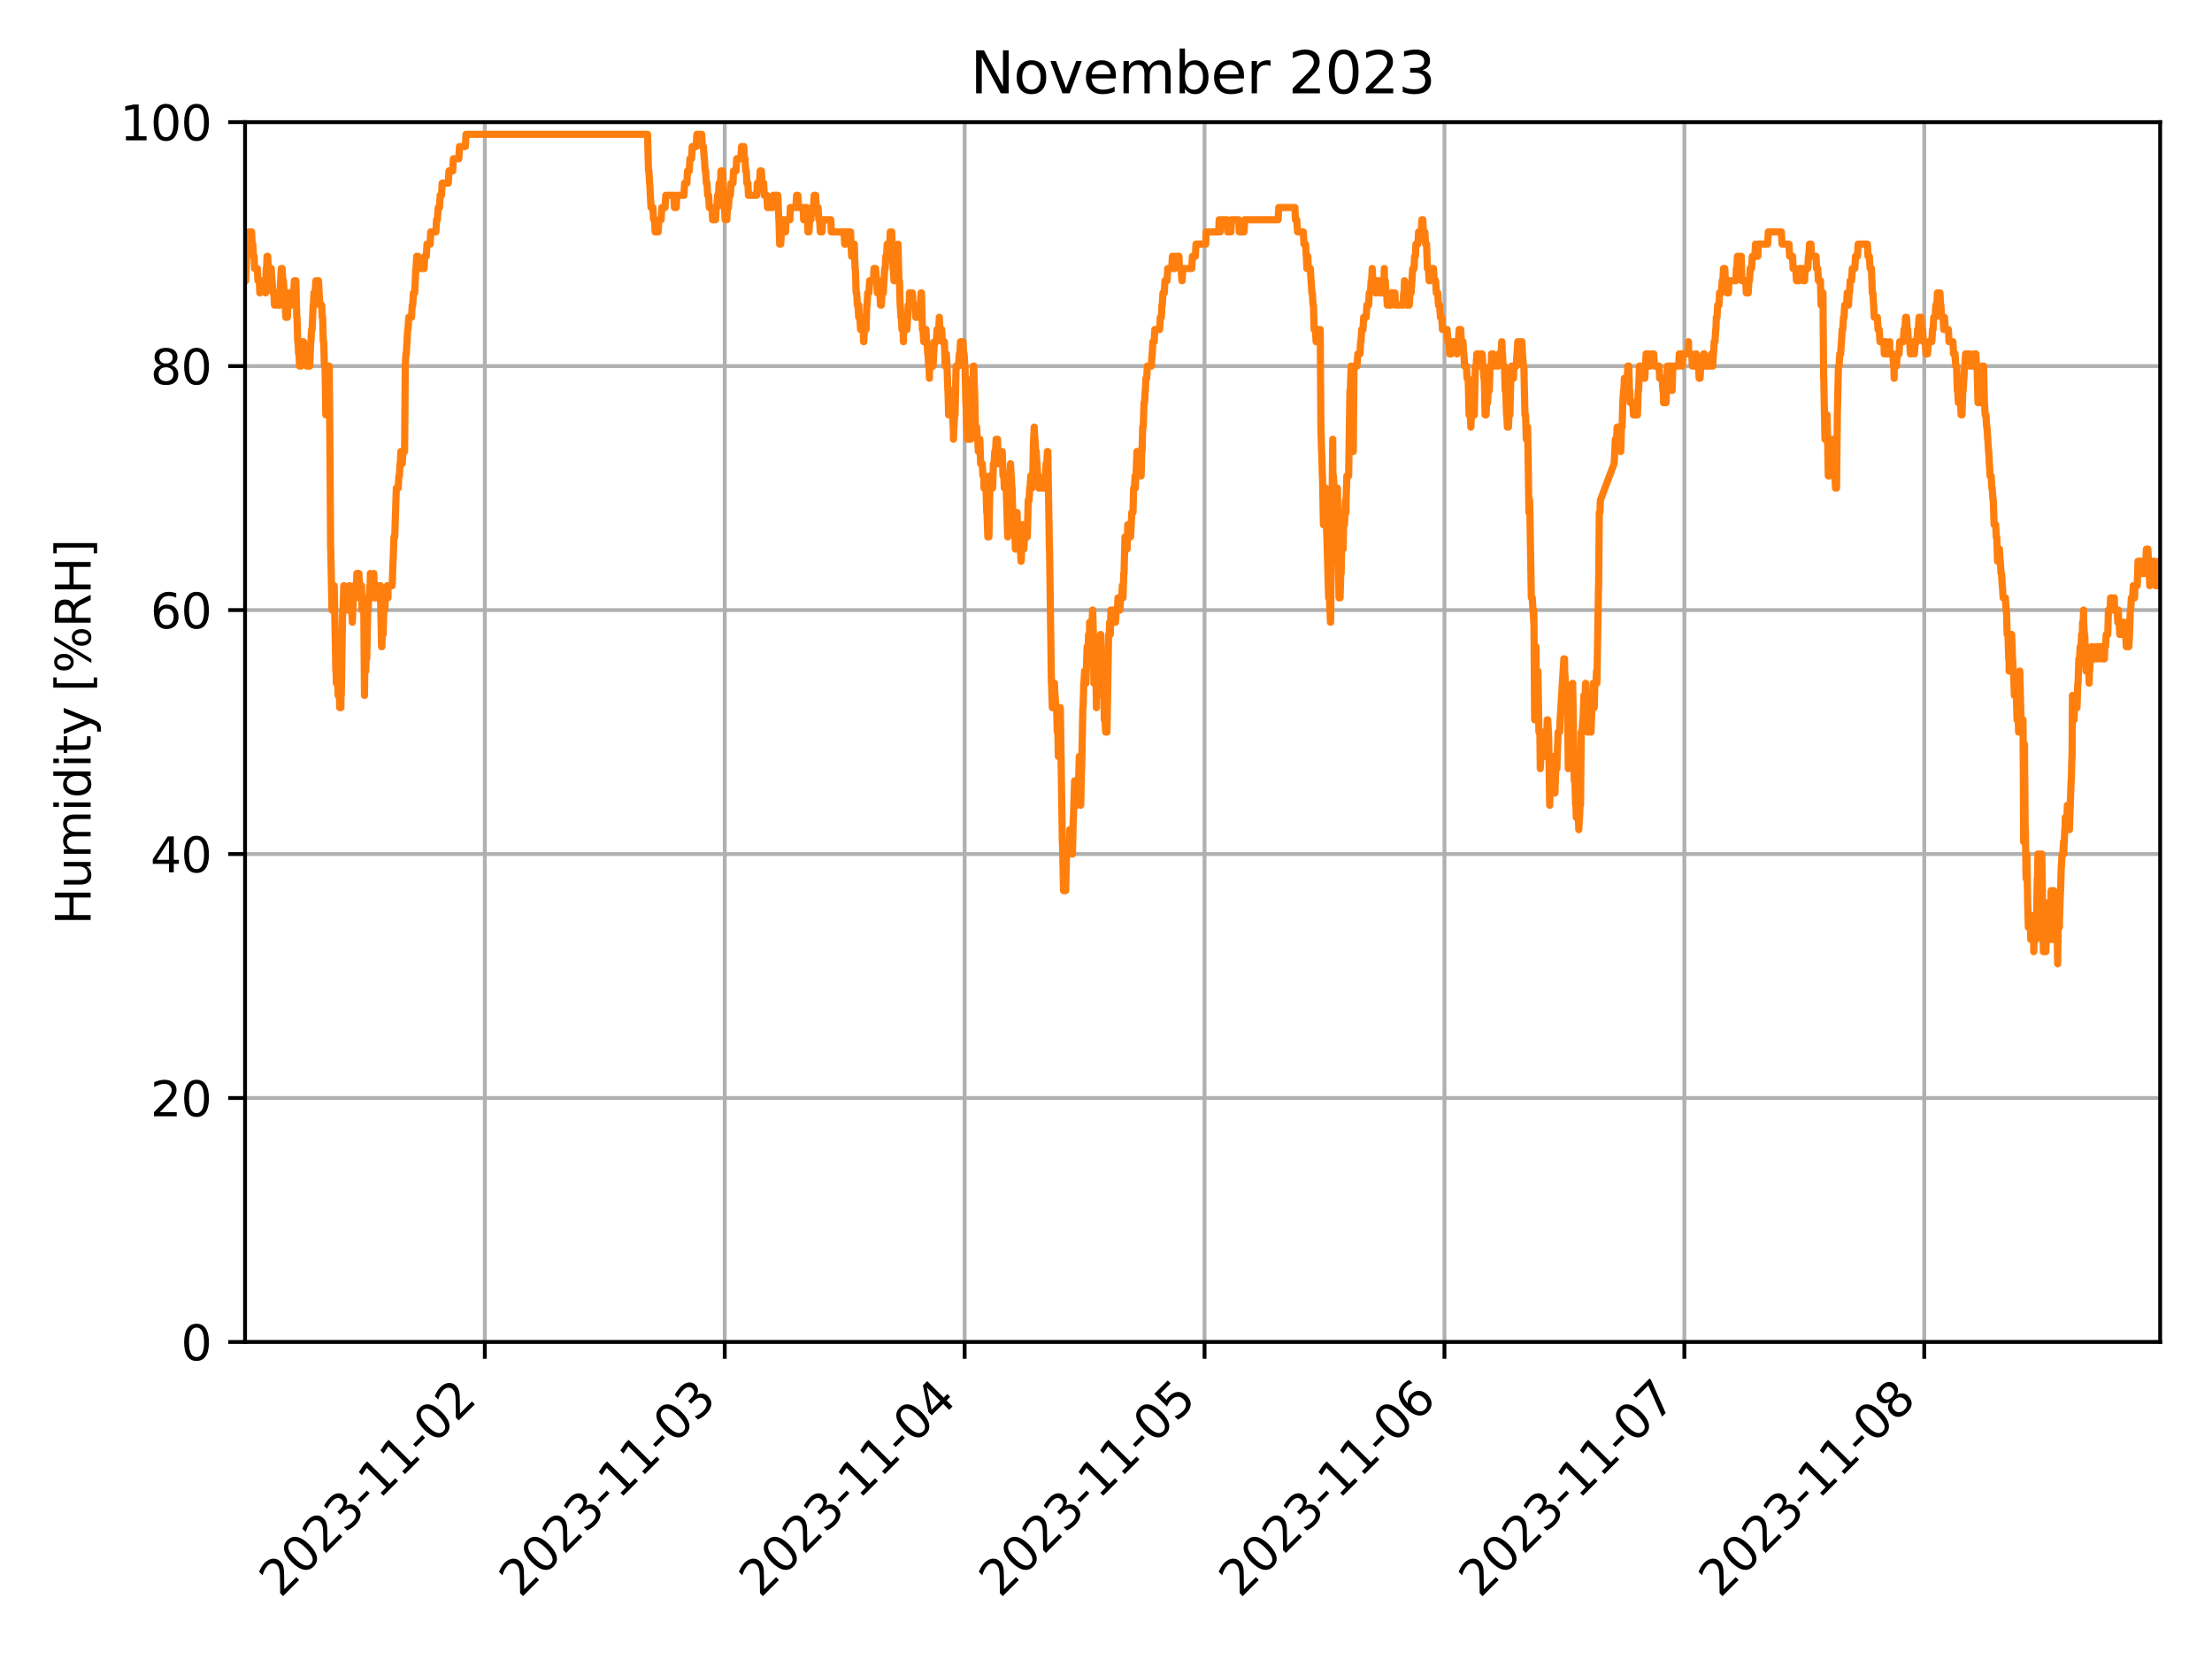 <?xml version="1.0" encoding="utf-8" standalone="no"?>
<!DOCTYPE svg PUBLIC "-//W3C//DTD SVG 1.1//EN"
  "http://www.w3.org/Graphics/SVG/1.1/DTD/svg11.dtd">
<svg xmlns:xlink="http://www.w3.org/1999/xlink" width="460.8pt" height="345.6pt" viewBox="0 0 460.8 345.6" xmlns="http://www.w3.org/2000/svg" version="1.1">
 <defs>
  <style type="text/css">*{stroke-linejoin: round; stroke-linecap: butt}</style>
 </defs>
 <g id="figure_1">
  <g id="patch_1">
   <path d="M 0 345.6 
L 460.8 345.6 
L 460.8 0 
L 0 0 
z
" style="fill: #ffffff"/>
  </g>
  <g id="axes_1">
   <g id="patch_2">
    <path d="M 51.05 279.561 
L 450 279.561 
L 450 25.44 
L 51.05 25.44 
z
" style="fill: #ffffff"/>
   </g>
   <g id="matplotlib.axis_1">
    <g id="xtick_1">
     <g id="line2d_1">
      <path d="M 101 279.561 
L 101 25.44 
" clip-path="url(#p84a71436e2)" style="fill: none; stroke: #b0b0b0; stroke-width: 0.8; stroke-linecap: square"/>
     </g>
     <g id="line2d_2">
      <defs>
       <path id="mc360c64ec2" d="M 0 0 
L 0 3.5 
" style="stroke: #000000; stroke-width: 0.8"/>
      </defs>
      <g>
       <use xlink:href="#mc360c64ec2" x="101" y="279.561" style="stroke: #000000; stroke-width: 0.8"/>
      </g>
     </g>
     <g id="text_1">
      <!-- 2023-11-02 -->
      <g transform="translate(58.436 333.028) rotate(-45) scale(0.1 -0.1)">
       <defs>
        <path id="DejaVuSans-32" d="M 1228 531 
L 3431 531 
L 3431 0 
L 469 0 
L 469 531 
Q 828 903 1448 1529 
Q 2069 2156 2228 2338 
Q 2531 2678 2651 2914 
Q 2772 3150 2772 3378 
Q 2772 3750 2511 3984 
Q 2250 4219 1831 4219 
Q 1534 4219 1204 4116 
Q 875 4013 500 3803 
L 500 4441 
Q 881 4594 1212 4672 
Q 1544 4750 1819 4750 
Q 2544 4750 2975 4387 
Q 3406 4025 3406 3419 
Q 3406 3131 3298 2873 
Q 3191 2616 2906 2266 
Q 2828 2175 2409 1742 
Q 1991 1309 1228 531 
z
" transform="scale(0.016)"/>
        <path id="DejaVuSans-30" d="M 2034 4250 
Q 1547 4250 1301 3770 
Q 1056 3291 1056 2328 
Q 1056 1369 1301 889 
Q 1547 409 2034 409 
Q 2525 409 2770 889 
Q 3016 1369 3016 2328 
Q 3016 3291 2770 3770 
Q 2525 4250 2034 4250 
z
M 2034 4750 
Q 2819 4750 3233 4129 
Q 3647 3509 3647 2328 
Q 3647 1150 3233 529 
Q 2819 -91 2034 -91 
Q 1250 -91 836 529 
Q 422 1150 422 2328 
Q 422 3509 836 4129 
Q 1250 4750 2034 4750 
z
" transform="scale(0.016)"/>
        <path id="DejaVuSans-33" d="M 2597 2516 
Q 3050 2419 3304 2112 
Q 3559 1806 3559 1356 
Q 3559 666 3084 287 
Q 2609 -91 1734 -91 
Q 1441 -91 1130 -33 
Q 819 25 488 141 
L 488 750 
Q 750 597 1062 519 
Q 1375 441 1716 441 
Q 2309 441 2620 675 
Q 2931 909 2931 1356 
Q 2931 1769 2642 2001 
Q 2353 2234 1838 2234 
L 1294 2234 
L 1294 2753 
L 1863 2753 
Q 2328 2753 2575 2939 
Q 2822 3125 2822 3475 
Q 2822 3834 2567 4026 
Q 2313 4219 1838 4219 
Q 1578 4219 1281 4162 
Q 984 4106 628 3988 
L 628 4550 
Q 988 4650 1302 4700 
Q 1616 4750 1894 4750 
Q 2613 4750 3031 4423 
Q 3450 4097 3450 3541 
Q 3450 3153 3228 2886 
Q 3006 2619 2597 2516 
z
" transform="scale(0.016)"/>
        <path id="DejaVuSans-2d" d="M 313 2009 
L 1997 2009 
L 1997 1497 
L 313 1497 
L 313 2009 
z
" transform="scale(0.016)"/>
        <path id="DejaVuSans-31" d="M 794 531 
L 1825 531 
L 1825 4091 
L 703 3866 
L 703 4441 
L 1819 4666 
L 2450 4666 
L 2450 531 
L 3481 531 
L 3481 0 
L 794 0 
L 794 531 
z
" transform="scale(0.016)"/>
       </defs>
       <use xlink:href="#DejaVuSans-32"/>
       <use xlink:href="#DejaVuSans-30" x="63.623"/>
       <use xlink:href="#DejaVuSans-32" x="127.246"/>
       <use xlink:href="#DejaVuSans-33" x="190.869"/>
       <use xlink:href="#DejaVuSans-2d" x="254.492"/>
       <use xlink:href="#DejaVuSans-31" x="290.576"/>
       <use xlink:href="#DejaVuSans-31" x="354.199"/>
       <use xlink:href="#DejaVuSans-2d" x="417.822"/>
       <use xlink:href="#DejaVuSans-30" x="453.906"/>
       <use xlink:href="#DejaVuSans-32" x="517.529"/>
      </g>
     </g>
    </g>
    <g id="xtick_2">
     <g id="line2d_3">
      <path d="M 150.977 279.561 
L 150.977 25.44 
" clip-path="url(#p84a71436e2)" style="fill: none; stroke: #b0b0b0; stroke-width: 0.8; stroke-linecap: square"/>
     </g>
     <g id="line2d_4">
      <g>
       <use xlink:href="#mc360c64ec2" x="150.977" y="279.561" style="stroke: #000000; stroke-width: 0.8"/>
      </g>
     </g>
     <g id="text_2">
      <!-- 2023-11-03 -->
      <g transform="translate(108.412 333.028) rotate(-45) scale(0.1 -0.1)">
       <use xlink:href="#DejaVuSans-32"/>
       <use xlink:href="#DejaVuSans-30" x="63.623"/>
       <use xlink:href="#DejaVuSans-32" x="127.246"/>
       <use xlink:href="#DejaVuSans-33" x="190.869"/>
       <use xlink:href="#DejaVuSans-2d" x="254.492"/>
       <use xlink:href="#DejaVuSans-31" x="290.576"/>
       <use xlink:href="#DejaVuSans-31" x="354.199"/>
       <use xlink:href="#DejaVuSans-2d" x="417.822"/>
       <use xlink:href="#DejaVuSans-30" x="453.906"/>
       <use xlink:href="#DejaVuSans-33" x="517.529"/>
      </g>
     </g>
    </g>
    <g id="xtick_3">
     <g id="line2d_5">
      <path d="M 200.954 279.561 
L 200.954 25.44 
" clip-path="url(#p84a71436e2)" style="fill: none; stroke: #b0b0b0; stroke-width: 0.8; stroke-linecap: square"/>
     </g>
     <g id="line2d_6">
      <g>
       <use xlink:href="#mc360c64ec2" x="200.954" y="279.561" style="stroke: #000000; stroke-width: 0.8"/>
      </g>
     </g>
     <g id="text_3">
      <!-- 2023-11-04 -->
      <g transform="translate(158.389 333.028) rotate(-45) scale(0.1 -0.1)">
       <defs>
        <path id="DejaVuSans-34" d="M 2419 4116 
L 825 1625 
L 2419 1625 
L 2419 4116 
z
M 2253 4666 
L 3047 4666 
L 3047 1625 
L 3713 1625 
L 3713 1100 
L 3047 1100 
L 3047 0 
L 2419 0 
L 2419 1100 
L 313 1100 
L 313 1709 
L 2253 4666 
z
" transform="scale(0.016)"/>
       </defs>
       <use xlink:href="#DejaVuSans-32"/>
       <use xlink:href="#DejaVuSans-30" x="63.623"/>
       <use xlink:href="#DejaVuSans-32" x="127.246"/>
       <use xlink:href="#DejaVuSans-33" x="190.869"/>
       <use xlink:href="#DejaVuSans-2d" x="254.492"/>
       <use xlink:href="#DejaVuSans-31" x="290.576"/>
       <use xlink:href="#DejaVuSans-31" x="354.199"/>
       <use xlink:href="#DejaVuSans-2d" x="417.822"/>
       <use xlink:href="#DejaVuSans-30" x="453.906"/>
       <use xlink:href="#DejaVuSans-34" x="517.529"/>
      </g>
     </g>
    </g>
    <g id="xtick_4">
     <g id="line2d_7">
      <path d="M 250.93 279.561 
L 250.93 25.44 
" clip-path="url(#p84a71436e2)" style="fill: none; stroke: #b0b0b0; stroke-width: 0.8; stroke-linecap: square"/>
     </g>
     <g id="line2d_8">
      <g>
       <use xlink:href="#mc360c64ec2" x="250.93" y="279.561" style="stroke: #000000; stroke-width: 0.8"/>
      </g>
     </g>
     <g id="text_4">
      <!-- 2023-11-05 -->
      <g transform="translate(208.366 333.028) rotate(-45) scale(0.1 -0.1)">
       <defs>
        <path id="DejaVuSans-35" d="M 691 4666 
L 3169 4666 
L 3169 4134 
L 1269 4134 
L 1269 2991 
Q 1406 3038 1543 3061 
Q 1681 3084 1819 3084 
Q 2600 3084 3056 2656 
Q 3513 2228 3513 1497 
Q 3513 744 3044 326 
Q 2575 -91 1722 -91 
Q 1428 -91 1123 -41 
Q 819 9 494 109 
L 494 744 
Q 775 591 1075 516 
Q 1375 441 1709 441 
Q 2250 441 2565 725 
Q 2881 1009 2881 1497 
Q 2881 1984 2565 2268 
Q 2250 2553 1709 2553 
Q 1456 2553 1204 2497 
Q 953 2441 691 2322 
L 691 4666 
z
" transform="scale(0.016)"/>
       </defs>
       <use xlink:href="#DejaVuSans-32"/>
       <use xlink:href="#DejaVuSans-30" x="63.623"/>
       <use xlink:href="#DejaVuSans-32" x="127.246"/>
       <use xlink:href="#DejaVuSans-33" x="190.869"/>
       <use xlink:href="#DejaVuSans-2d" x="254.492"/>
       <use xlink:href="#DejaVuSans-31" x="290.576"/>
       <use xlink:href="#DejaVuSans-31" x="354.199"/>
       <use xlink:href="#DejaVuSans-2d" x="417.822"/>
       <use xlink:href="#DejaVuSans-30" x="453.906"/>
       <use xlink:href="#DejaVuSans-35" x="517.529"/>
      </g>
     </g>
    </g>
    <g id="xtick_5">
     <g id="line2d_9">
      <path d="M 300.907 279.561 
L 300.907 25.44 
" clip-path="url(#p84a71436e2)" style="fill: none; stroke: #b0b0b0; stroke-width: 0.8; stroke-linecap: square"/>
     </g>
     <g id="line2d_10">
      <g>
       <use xlink:href="#mc360c64ec2" x="300.907" y="279.561" style="stroke: #000000; stroke-width: 0.8"/>
      </g>
     </g>
     <g id="text_5">
      <!-- 2023-11-06 -->
      <g transform="translate(258.343 333.028) rotate(-45) scale(0.1 -0.1)">
       <defs>
        <path id="DejaVuSans-36" d="M 2113 2584 
Q 1688 2584 1439 2293 
Q 1191 2003 1191 1497 
Q 1191 994 1439 701 
Q 1688 409 2113 409 
Q 2538 409 2786 701 
Q 3034 994 3034 1497 
Q 3034 2003 2786 2293 
Q 2538 2584 2113 2584 
z
M 3366 4563 
L 3366 3988 
Q 3128 4100 2886 4159 
Q 2644 4219 2406 4219 
Q 1781 4219 1451 3797 
Q 1122 3375 1075 2522 
Q 1259 2794 1537 2939 
Q 1816 3084 2150 3084 
Q 2853 3084 3261 2657 
Q 3669 2231 3669 1497 
Q 3669 778 3244 343 
Q 2819 -91 2113 -91 
Q 1303 -91 875 529 
Q 447 1150 447 2328 
Q 447 3434 972 4092 
Q 1497 4750 2381 4750 
Q 2619 4750 2861 4703 
Q 3103 4656 3366 4563 
z
" transform="scale(0.016)"/>
       </defs>
       <use xlink:href="#DejaVuSans-32"/>
       <use xlink:href="#DejaVuSans-30" x="63.623"/>
       <use xlink:href="#DejaVuSans-32" x="127.246"/>
       <use xlink:href="#DejaVuSans-33" x="190.869"/>
       <use xlink:href="#DejaVuSans-2d" x="254.492"/>
       <use xlink:href="#DejaVuSans-31" x="290.576"/>
       <use xlink:href="#DejaVuSans-31" x="354.199"/>
       <use xlink:href="#DejaVuSans-2d" x="417.822"/>
       <use xlink:href="#DejaVuSans-30" x="453.906"/>
       <use xlink:href="#DejaVuSans-36" x="517.529"/>
      </g>
     </g>
    </g>
    <g id="xtick_6">
     <g id="line2d_11">
      <path d="M 350.884 279.561 
L 350.884 25.44 
" clip-path="url(#p84a71436e2)" style="fill: none; stroke: #b0b0b0; stroke-width: 0.8; stroke-linecap: square"/>
     </g>
     <g id="line2d_12">
      <g>
       <use xlink:href="#mc360c64ec2" x="350.884" y="279.561" style="stroke: #000000; stroke-width: 0.8"/>
      </g>
     </g>
     <g id="text_6">
      <!-- 2023-11-07 -->
      <g transform="translate(308.32 333.028) rotate(-45) scale(0.1 -0.1)">
       <defs>
        <path id="DejaVuSans-37" d="M 525 4666 
L 3525 4666 
L 3525 4397 
L 1831 0 
L 1172 0 
L 2766 4134 
L 525 4134 
L 525 4666 
z
" transform="scale(0.016)"/>
       </defs>
       <use xlink:href="#DejaVuSans-32"/>
       <use xlink:href="#DejaVuSans-30" x="63.623"/>
       <use xlink:href="#DejaVuSans-32" x="127.246"/>
       <use xlink:href="#DejaVuSans-33" x="190.869"/>
       <use xlink:href="#DejaVuSans-2d" x="254.492"/>
       <use xlink:href="#DejaVuSans-31" x="290.576"/>
       <use xlink:href="#DejaVuSans-31" x="354.199"/>
       <use xlink:href="#DejaVuSans-2d" x="417.822"/>
       <use xlink:href="#DejaVuSans-30" x="453.906"/>
       <use xlink:href="#DejaVuSans-37" x="517.529"/>
      </g>
     </g>
    </g>
    <g id="xtick_7">
     <g id="line2d_13">
      <path d="M 400.861 279.561 
L 400.861 25.44 
" clip-path="url(#p84a71436e2)" style="fill: none; stroke: #b0b0b0; stroke-width: 0.8; stroke-linecap: square"/>
     </g>
     <g id="line2d_14">
      <g>
       <use xlink:href="#mc360c64ec2" x="400.861" y="279.561" style="stroke: #000000; stroke-width: 0.8"/>
      </g>
     </g>
     <g id="text_7">
      <!-- 2023-11-08 -->
      <g transform="translate(358.296 333.028) rotate(-45) scale(0.1 -0.1)">
       <defs>
        <path id="DejaVuSans-38" d="M 2034 2216 
Q 1584 2216 1326 1975 
Q 1069 1734 1069 1313 
Q 1069 891 1326 650 
Q 1584 409 2034 409 
Q 2484 409 2743 651 
Q 3003 894 3003 1313 
Q 3003 1734 2745 1975 
Q 2488 2216 2034 2216 
z
M 1403 2484 
Q 997 2584 770 2862 
Q 544 3141 544 3541 
Q 544 4100 942 4425 
Q 1341 4750 2034 4750 
Q 2731 4750 3128 4425 
Q 3525 4100 3525 3541 
Q 3525 3141 3298 2862 
Q 3072 2584 2669 2484 
Q 3125 2378 3379 2068 
Q 3634 1759 3634 1313 
Q 3634 634 3220 271 
Q 2806 -91 2034 -91 
Q 1263 -91 848 271 
Q 434 634 434 1313 
Q 434 1759 690 2068 
Q 947 2378 1403 2484 
z
M 1172 3481 
Q 1172 3119 1398 2916 
Q 1625 2713 2034 2713 
Q 2441 2713 2670 2916 
Q 2900 3119 2900 3481 
Q 2900 3844 2670 4047 
Q 2441 4250 2034 4250 
Q 1625 4250 1398 4047 
Q 1172 3844 1172 3481 
z
" transform="scale(0.016)"/>
       </defs>
       <use xlink:href="#DejaVuSans-32"/>
       <use xlink:href="#DejaVuSans-30" x="63.623"/>
       <use xlink:href="#DejaVuSans-32" x="127.246"/>
       <use xlink:href="#DejaVuSans-33" x="190.869"/>
       <use xlink:href="#DejaVuSans-2d" x="254.492"/>
       <use xlink:href="#DejaVuSans-31" x="290.576"/>
       <use xlink:href="#DejaVuSans-31" x="354.199"/>
       <use xlink:href="#DejaVuSans-2d" x="417.822"/>
       <use xlink:href="#DejaVuSans-30" x="453.906"/>
       <use xlink:href="#DejaVuSans-38" x="517.529"/>
      </g>
     </g>
    </g>
   </g>
   <g id="matplotlib.axis_2">
    <g id="ytick_1">
     <g id="line2d_15">
      <path d="M 51.05 279.561 
L 450 279.561 
" clip-path="url(#p84a71436e2)" style="fill: none; stroke: #b0b0b0; stroke-width: 0.8; stroke-linecap: square"/>
     </g>
     <g id="line2d_16">
      <defs>
       <path id="m81de90d4e4" d="M 0 0 
L -3.5 0 
" style="stroke: #000000; stroke-width: 0.8"/>
      </defs>
      <g>
       <use xlink:href="#m81de90d4e4" x="51.05" y="279.561" style="stroke: #000000; stroke-width: 0.8"/>
      </g>
     </g>
     <g id="text_8">
      <!-- 0 -->
      <g transform="translate(37.688 283.36) scale(0.1 -0.1)">
       <use xlink:href="#DejaVuSans-30"/>
      </g>
     </g>
    </g>
    <g id="ytick_2">
     <g id="line2d_17">
      <path d="M 51.05 228.737 
L 450 228.737 
" clip-path="url(#p84a71436e2)" style="fill: none; stroke: #b0b0b0; stroke-width: 0.8; stroke-linecap: square"/>
     </g>
     <g id="line2d_18">
      <g>
       <use xlink:href="#m81de90d4e4" x="51.05" y="228.737" style="stroke: #000000; stroke-width: 0.8"/>
      </g>
     </g>
     <g id="text_9">
      <!-- 20 -->
      <g transform="translate(31.325 232.536) scale(0.1 -0.1)">
       <use xlink:href="#DejaVuSans-32"/>
       <use xlink:href="#DejaVuSans-30" x="63.623"/>
      </g>
     </g>
    </g>
    <g id="ytick_3">
     <g id="line2d_19">
      <path d="M 51.05 177.913 
L 450 177.913 
" clip-path="url(#p84a71436e2)" style="fill: none; stroke: #b0b0b0; stroke-width: 0.8; stroke-linecap: square"/>
     </g>
     <g id="line2d_20">
      <g>
       <use xlink:href="#m81de90d4e4" x="51.05" y="177.913" style="stroke: #000000; stroke-width: 0.8"/>
      </g>
     </g>
     <g id="text_10">
      <!-- 40 -->
      <g transform="translate(31.325 181.712) scale(0.1 -0.1)">
       <use xlink:href="#DejaVuSans-34"/>
       <use xlink:href="#DejaVuSans-30" x="63.623"/>
      </g>
     </g>
    </g>
    <g id="ytick_4">
     <g id="line2d_21">
      <path d="M 51.05 127.088 
L 450 127.088 
" clip-path="url(#p84a71436e2)" style="fill: none; stroke: #b0b0b0; stroke-width: 0.8; stroke-linecap: square"/>
     </g>
     <g id="line2d_22">
      <g>
       <use xlink:href="#m81de90d4e4" x="51.05" y="127.088" style="stroke: #000000; stroke-width: 0.8"/>
      </g>
     </g>
     <g id="text_11">
      <!-- 60 -->
      <g transform="translate(31.325 130.888) scale(0.1 -0.1)">
       <use xlink:href="#DejaVuSans-36"/>
       <use xlink:href="#DejaVuSans-30" x="63.623"/>
      </g>
     </g>
    </g>
    <g id="ytick_5">
     <g id="line2d_23">
      <path d="M 51.05 76.264 
L 450 76.264 
" clip-path="url(#p84a71436e2)" style="fill: none; stroke: #b0b0b0; stroke-width: 0.8; stroke-linecap: square"/>
     </g>
     <g id="line2d_24">
      <g>
       <use xlink:href="#m81de90d4e4" x="51.05" y="76.264" style="stroke: #000000; stroke-width: 0.8"/>
      </g>
     </g>
     <g id="text_12">
      <!-- 80 -->
      <g transform="translate(31.325 80.063) scale(0.1 -0.1)">
       <use xlink:href="#DejaVuSans-38"/>
       <use xlink:href="#DejaVuSans-30" x="63.623"/>
      </g>
     </g>
    </g>
    <g id="ytick_6">
     <g id="line2d_25">
      <path d="M 51.05 25.44 
L 450 25.44 
" clip-path="url(#p84a71436e2)" style="fill: none; stroke: #b0b0b0; stroke-width: 0.8; stroke-linecap: square"/>
     </g>
     <g id="line2d_26">
      <g>
       <use xlink:href="#m81de90d4e4" x="51.05" y="25.44" style="stroke: #000000; stroke-width: 0.8"/>
      </g>
     </g>
     <g id="text_13">
      <!-- 100 -->
      <g transform="translate(24.962 29.239) scale(0.1 -0.1)">
       <use xlink:href="#DejaVuSans-31"/>
       <use xlink:href="#DejaVuSans-30" x="63.623"/>
       <use xlink:href="#DejaVuSans-30" x="127.246"/>
      </g>
     </g>
    </g>
    <g id="text_14">
     <!-- Humidity [%RH] -->
     <g transform="translate(18.883 192.647) rotate(-90) scale(0.1 -0.1)">
      <defs>
       <path id="DejaVuSans-48" d="M 628 4666 
L 1259 4666 
L 1259 2753 
L 3553 2753 
L 3553 4666 
L 4184 4666 
L 4184 0 
L 3553 0 
L 3553 2222 
L 1259 2222 
L 1259 0 
L 628 0 
L 628 4666 
z
" transform="scale(0.016)"/>
       <path id="DejaVuSans-75" d="M 544 1381 
L 544 3500 
L 1119 3500 
L 1119 1403 
Q 1119 906 1312 657 
Q 1506 409 1894 409 
Q 2359 409 2629 706 
Q 2900 1003 2900 1516 
L 2900 3500 
L 3475 3500 
L 3475 0 
L 2900 0 
L 2900 538 
Q 2691 219 2414 64 
Q 2138 -91 1772 -91 
Q 1169 -91 856 284 
Q 544 659 544 1381 
z
M 1991 3584 
L 1991 3584 
z
" transform="scale(0.016)"/>
       <path id="DejaVuSans-6d" d="M 3328 2828 
Q 3544 3216 3844 3400 
Q 4144 3584 4550 3584 
Q 5097 3584 5394 3201 
Q 5691 2819 5691 2113 
L 5691 0 
L 5113 0 
L 5113 2094 
Q 5113 2597 4934 2840 
Q 4756 3084 4391 3084 
Q 3944 3084 3684 2787 
Q 3425 2491 3425 1978 
L 3425 0 
L 2847 0 
L 2847 2094 
Q 2847 2600 2669 2842 
Q 2491 3084 2119 3084 
Q 1678 3084 1418 2786 
Q 1159 2488 1159 1978 
L 1159 0 
L 581 0 
L 581 3500 
L 1159 3500 
L 1159 2956 
Q 1356 3278 1631 3431 
Q 1906 3584 2284 3584 
Q 2666 3584 2933 3390 
Q 3200 3197 3328 2828 
z
" transform="scale(0.016)"/>
       <path id="DejaVuSans-69" d="M 603 3500 
L 1178 3500 
L 1178 0 
L 603 0 
L 603 3500 
z
M 603 4863 
L 1178 4863 
L 1178 4134 
L 603 4134 
L 603 4863 
z
" transform="scale(0.016)"/>
       <path id="DejaVuSans-64" d="M 2906 2969 
L 2906 4863 
L 3481 4863 
L 3481 0 
L 2906 0 
L 2906 525 
Q 2725 213 2448 61 
Q 2172 -91 1784 -91 
Q 1150 -91 751 415 
Q 353 922 353 1747 
Q 353 2572 751 3078 
Q 1150 3584 1784 3584 
Q 2172 3584 2448 3432 
Q 2725 3281 2906 2969 
z
M 947 1747 
Q 947 1113 1208 752 
Q 1469 391 1925 391 
Q 2381 391 2643 752 
Q 2906 1113 2906 1747 
Q 2906 2381 2643 2742 
Q 2381 3103 1925 3103 
Q 1469 3103 1208 2742 
Q 947 2381 947 1747 
z
" transform="scale(0.016)"/>
       <path id="DejaVuSans-74" d="M 1172 4494 
L 1172 3500 
L 2356 3500 
L 2356 3053 
L 1172 3053 
L 1172 1153 
Q 1172 725 1289 603 
Q 1406 481 1766 481 
L 2356 481 
L 2356 0 
L 1766 0 
Q 1100 0 847 248 
Q 594 497 594 1153 
L 594 3053 
L 172 3053 
L 172 3500 
L 594 3500 
L 594 4494 
L 1172 4494 
z
" transform="scale(0.016)"/>
       <path id="DejaVuSans-79" d="M 2059 -325 
Q 1816 -950 1584 -1140 
Q 1353 -1331 966 -1331 
L 506 -1331 
L 506 -850 
L 844 -850 
Q 1081 -850 1212 -737 
Q 1344 -625 1503 -206 
L 1606 56 
L 191 3500 
L 800 3500 
L 1894 763 
L 2988 3500 
L 3597 3500 
L 2059 -325 
z
" transform="scale(0.016)"/>
       <path id="DejaVuSans-20" transform="scale(0.016)"/>
       <path id="DejaVuSans-5b" d="M 550 4863 
L 1875 4863 
L 1875 4416 
L 1125 4416 
L 1125 -397 
L 1875 -397 
L 1875 -844 
L 550 -844 
L 550 4863 
z
" transform="scale(0.016)"/>
       <path id="DejaVuSans-25" d="M 4653 2053 
Q 4381 2053 4226 1822 
Q 4072 1591 4072 1178 
Q 4072 772 4226 539 
Q 4381 306 4653 306 
Q 4919 306 5073 539 
Q 5228 772 5228 1178 
Q 5228 1588 5073 1820 
Q 4919 2053 4653 2053 
z
M 4653 2450 
Q 5147 2450 5437 2106 
Q 5728 1763 5728 1178 
Q 5728 594 5436 251 
Q 5144 -91 4653 -91 
Q 4153 -91 3862 251 
Q 3572 594 3572 1178 
Q 3572 1766 3864 2108 
Q 4156 2450 4653 2450 
z
M 1428 4353 
Q 1159 4353 1004 4120 
Q 850 3888 850 3481 
Q 850 3069 1003 2837 
Q 1156 2606 1428 2606 
Q 1700 2606 1854 2837 
Q 2009 3069 2009 3481 
Q 2009 3884 1853 4118 
Q 1697 4353 1428 4353 
z
M 4250 4750 
L 4750 4750 
L 1831 -91 
L 1331 -91 
L 4250 4750 
z
M 1428 4750 
Q 1922 4750 2215 4408 
Q 2509 4066 2509 3481 
Q 2509 2891 2217 2550 
Q 1925 2209 1428 2209 
Q 931 2209 642 2551 
Q 353 2894 353 3481 
Q 353 4063 643 4406 
Q 934 4750 1428 4750 
z
" transform="scale(0.016)"/>
       <path id="DejaVuSans-52" d="M 2841 2188 
Q 3044 2119 3236 1894 
Q 3428 1669 3622 1275 
L 4263 0 
L 3584 0 
L 2988 1197 
Q 2756 1666 2539 1819 
Q 2322 1972 1947 1972 
L 1259 1972 
L 1259 0 
L 628 0 
L 628 4666 
L 2053 4666 
Q 2853 4666 3247 4331 
Q 3641 3997 3641 3322 
Q 3641 2881 3436 2590 
Q 3231 2300 2841 2188 
z
M 1259 4147 
L 1259 2491 
L 2053 2491 
Q 2509 2491 2742 2702 
Q 2975 2913 2975 3322 
Q 2975 3731 2742 3939 
Q 2509 4147 2053 4147 
L 1259 4147 
z
" transform="scale(0.016)"/>
       <path id="DejaVuSans-5d" d="M 1947 4863 
L 1947 -844 
L 622 -844 
L 622 -397 
L 1369 -397 
L 1369 4416 
L 622 4416 
L 622 4863 
L 1947 4863 
z
" transform="scale(0.016)"/>
      </defs>
      <use xlink:href="#DejaVuSans-48"/>
      <use xlink:href="#DejaVuSans-75" x="75.195"/>
      <use xlink:href="#DejaVuSans-6d" x="138.574"/>
      <use xlink:href="#DejaVuSans-69" x="235.986"/>
      <use xlink:href="#DejaVuSans-64" x="263.77"/>
      <use xlink:href="#DejaVuSans-69" x="327.246"/>
      <use xlink:href="#DejaVuSans-74" x="355.029"/>
      <use xlink:href="#DejaVuSans-79" x="394.238"/>
      <use xlink:href="#DejaVuSans-20" x="453.418"/>
      <use xlink:href="#DejaVuSans-5b" x="485.205"/>
      <use xlink:href="#DejaVuSans-25" x="524.219"/>
      <use xlink:href="#DejaVuSans-52" x="619.238"/>
      <use xlink:href="#DejaVuSans-48" x="688.721"/>
      <use xlink:href="#DejaVuSans-5d" x="763.916"/>
     </g>
    </g>
   </g>
   <g id="line2d_27">
    <path d="M 51.05 58.476 
L 51.189 58.476 
L 51.355 53.393 
L 51.411 53.393 
L 51.55 50.852 
L 51.744 50.852 
L 51.883 48.311 
L 52.41 48.311 
L 52.522 50.852 
L 52.66 50.852 
L 52.799 53.393 
L 52.938 53.393 
L 53.021 55.935 
L 53.604 55.935 
L 53.743 58.476 
L 54.021 58.476 
L 54.132 61.017 
L 54.243 58.476 
L 55.187 58.476 
L 55.298 61.017 
L 55.326 61.017 
L 55.464 55.935 
L 55.548 55.935 
L 55.631 53.393 
L 55.77 53.393 
L 55.909 55.935 
L 56.492 55.935 
L 56.631 58.476 
L 56.686 58.476 
L 56.853 61.017 
L 57.047 61.017 
L 57.186 63.558 
L 57.408 63.558 
L 57.547 61.017 
L 57.686 63.558 
L 58.297 63.558 
L 58.435 58.476 
L 58.463 58.476 
L 58.602 55.935 
L 58.769 55.935 
L 58.907 58.476 
L 59.046 58.476 
L 59.185 61.017 
L 59.24 61.017 
L 59.379 63.558 
L 59.407 63.558 
L 59.546 66.099 
L 59.879 66.099 
L 60.018 61.017 
L 60.101 61.017 
L 60.24 63.558 
L 60.657 63.558 
L 60.795 61.017 
L 61.184 61.017 
L 61.323 58.476 
L 61.628 58.476 
L 61.823 66.099 
L 61.878 66.099 
L 62.017 71.182 
L 62.072 71.182 
L 62.211 73.723 
L 62.295 73.723 
L 62.406 76.264 
L 62.572 73.723 
L 62.683 76.264 
L 62.85 71.182 
L 63.211 71.182 
L 63.35 73.723 
L 63.766 73.723 
L 63.905 76.264 
L 64.516 76.264 
L 64.738 71.182 
L 64.766 71.182 
L 64.904 68.641 
L 65.016 68.641 
L 65.238 63.558 
L 65.293 63.558 
L 65.404 61.017 
L 65.654 61.017 
L 65.793 58.476 
L 66.348 58.476 
L 66.487 61.017 
L 66.626 63.558 
L 67.015 63.558 
L 67.126 66.099 
L 67.209 66.099 
L 67.348 71.182 
L 67.431 71.182 
L 67.57 76.264 
L 67.709 76.264 
L 67.875 86.429 
L 67.903 83.888 
L 68.098 76.264 
L 68.569 76.264 
L 68.68 86.429 
L 68.875 114.382 
L 68.903 114.382 
L 69.153 127.088 
L 69.18 127.088 
L 69.347 122.006 
L 69.486 122.006 
L 69.597 124.547 
L 69.624 122.006 
L 69.68 124.547 
L 69.958 139.795 
L 70.013 139.795 
L 70.069 142.336 
L 70.097 139.795 
L 70.208 134.712 
L 70.235 137.253 
L 70.43 144.877 
L 70.457 142.336 
L 70.485 142.336 
L 70.596 139.795 
L 70.763 147.418 
L 70.902 144.877 
L 70.93 144.877 
L 71.013 147.418 
L 71.04 144.877 
L 71.096 144.877 
L 71.374 127.088 
L 71.457 127.088 
L 71.623 122.006 
L 71.679 122.006 
L 71.846 127.088 
L 72.567 127.088 
L 72.734 122.006 
L 72.79 122.006 
L 72.928 124.547 
L 72.984 124.547 
L 73.123 127.088 
L 73.289 127.088 
L 73.401 129.63 
L 73.595 124.547 
L 73.678 124.547 
L 73.817 122.006 
L 73.956 122.006 
L 74.067 124.547 
L 74.178 124.547 
L 74.344 119.465 
L 74.372 119.465 
L 74.4 122.006 
L 74.483 119.465 
L 74.761 119.465 
L 74.9 122.006 
L 75.039 124.547 
L 75.177 124.547 
L 75.288 122.006 
L 75.316 122.006 
L 75.399 127.088 
L 75.455 124.547 
L 75.511 124.547 
L 75.622 127.088 
L 75.788 127.088 
L 75.927 144.877 
L 75.955 142.336 
L 76.094 132.171 
L 76.121 134.712 
L 76.205 139.795 
L 76.26 137.253 
L 76.399 137.253 
L 76.649 124.547 
L 76.677 124.547 
L 76.705 127.088 
L 76.788 124.547 
L 76.927 124.547 
L 77.01 122.006 
L 77.121 122.006 
L 77.149 119.465 
L 77.232 122.006 
L 77.26 122.006 
L 77.398 124.547 
L 77.454 124.547 
L 77.565 122.006 
L 77.843 122.006 
L 77.871 119.465 
L 77.954 122.006 
L 78.037 122.006 
L 78.176 124.547 
L 78.287 124.547 
L 78.426 122.006 
L 78.454 122.006 
L 78.565 124.547 
L 78.731 124.547 
L 78.87 122.006 
L 79.231 122.006 
L 79.481 134.712 
L 79.564 134.712 
L 79.675 129.63 
L 79.703 132.171 
L 79.814 132.171 
L 79.953 127.088 
L 80.147 127.088 
L 80.286 124.547 
L 80.564 124.547 
L 80.675 122.006 
L 80.758 122.006 
L 80.814 124.547 
L 80.841 122.006 
L 81.702 122.006 
L 81.869 116.924 
L 81.896 116.924 
L 82.063 111.841 
L 82.229 111.841 
L 82.563 101.676 
L 82.951 101.676 
L 83.09 99.135 
L 83.201 99.135 
L 83.34 96.594 
L 83.396 96.594 
L 83.507 94.053 
L 83.646 96.594 
L 83.784 96.594 
L 83.951 94.053 
L 84.284 94.053 
L 84.423 76.264 
L 84.562 73.723 
L 84.645 73.723 
L 84.784 71.182 
L 84.923 68.641 
L 85.006 68.641 
L 85.145 66.099 
L 85.728 66.099 
L 85.867 63.558 
L 85.978 63.558 
L 86.117 61.017 
L 86.394 61.017 
L 86.616 55.935 
L 86.672 55.935 
L 86.811 53.393 
L 87.061 53.393 
L 87.172 55.935 
L 88.338 55.935 
L 88.477 53.393 
L 88.81 53.393 
L 88.949 50.852 
L 89.615 50.852 
L 89.726 48.311 
L 90.809 48.311 
L 90.948 45.77 
L 91.114 45.77 
L 91.281 43.228 
L 91.558 43.228 
L 91.697 40.687 
L 91.975 40.687 
L 92.114 38.146 
L 93.391 38.146 
L 93.53 35.605 
L 94.307 35.605 
L 94.446 33.064 
L 95.584 33.064 
L 95.723 30.522 
L 96.945 30.522 
L 97.084 27.981 
L 134.899 27.981 
L 135.093 35.605 
L 135.177 35.605 
L 135.315 38.146 
L 135.343 38.146 
L 135.482 40.687 
L 135.621 43.228 
L 136.009 43.228 
L 136.148 45.77 
L 136.37 45.77 
L 136.482 48.311 
L 137.12 48.311 
L 137.259 45.77 
L 137.731 45.77 
L 137.87 43.228 
L 138.536 43.228 
L 138.703 40.687 
L 140.368 40.687 
L 140.507 43.228 
L 140.868 43.228 
L 140.979 40.687 
L 142.479 40.687 
L 142.618 38.146 
L 143.089 38.146 
L 143.228 35.605 
L 143.589 35.605 
L 143.728 33.064 
L 144.061 33.064 
L 144.2 30.522 
L 145.033 30.522 
L 145.172 27.981 
L 146.171 27.981 
L 146.31 30.522 
L 146.532 30.522 
L 146.699 33.064 
L 146.754 33.064 
L 146.893 35.605 
L 147.004 35.605 
L 147.143 38.146 
L 147.282 38.146 
L 147.421 40.687 
L 147.615 40.687 
L 147.754 43.228 
L 148.309 43.228 
L 148.448 45.77 
L 149.059 45.77 
L 149.198 43.228 
L 149.337 43.228 
L 149.475 40.687 
L 149.67 40.687 
L 149.808 38.146 
L 150.086 38.146 
L 150.197 35.605 
L 150.503 35.605 
L 150.641 38.146 
L 150.669 38.146 
L 150.808 43.228 
L 150.919 43.228 
L 151.058 45.77 
L 151.419 45.77 
L 151.53 43.228 
L 151.752 43.228 
L 151.891 40.687 
L 152.141 40.687 
L 152.307 38.146 
L 152.696 38.146 
L 152.807 35.605 
L 153.335 35.605 
L 153.473 33.064 
L 154.334 33.064 
L 154.473 30.522 
L 154.945 30.522 
L 155.084 33.064 
L 155.195 33.064 
L 155.334 35.605 
L 155.472 35.605 
L 155.583 38.146 
L 155.806 38.146 
L 155.917 40.687 
L 157.638 40.687 
L 157.777 38.146 
L 158.221 38.146 
L 158.36 35.605 
L 158.61 35.605 
L 158.749 38.146 
L 159.082 38.146 
L 159.221 40.687 
L 159.748 40.687 
L 159.887 43.228 
L 160.942 43.228 
L 161.081 40.687 
L 162.025 40.687 
L 162.247 45.77 
L 162.275 45.77 
L 162.414 50.852 
L 162.636 50.852 
L 162.775 48.311 
L 162.997 48.311 
L 163.08 45.77 
L 163.302 45.77 
L 163.441 48.311 
L 163.636 48.311 
L 163.746 45.77 
L 164.552 45.77 
L 164.635 43.228 
L 165.801 43.228 
L 165.94 40.687 
L 166.218 40.687 
L 166.356 43.228 
L 167.3 43.228 
L 167.411 45.77 
L 167.495 45.77 
L 167.633 43.228 
L 168.022 43.228 
L 168.161 45.77 
L 168.217 45.77 
L 168.3 48.311 
L 168.439 45.77 
L 168.522 48.311 
L 168.661 45.77 
L 168.938 45.77 
L 169.077 43.228 
L 169.466 43.228 
L 169.605 40.687 
L 169.91 40.687 
L 170.021 43.228 
L 170.41 43.228 
L 170.576 45.77 
L 170.743 45.77 
L 170.882 48.311 
L 171.243 48.311 
L 171.382 45.77 
L 173.075 45.77 
L 173.186 48.311 
L 175.824 48.311 
L 175.963 50.852 
L 176.129 50.852 
L 176.296 48.311 
L 176.685 48.311 
L 176.851 50.852 
L 176.879 50.852 
L 177.018 48.311 
L 177.184 48.311 
L 177.406 53.393 
L 177.601 53.393 
L 177.712 50.852 
L 177.962 50.852 
L 178.128 55.935 
L 178.184 55.935 
L 178.35 61.017 
L 178.462 61.017 
L 178.601 63.558 
L 178.739 63.558 
L 178.878 66.099 
L 178.906 63.558 
L 178.989 66.099 
L 179.128 66.099 
L 179.267 68.641 
L 179.517 68.641 
L 179.656 66.099 
L 179.739 66.099 
L 179.905 71.182 
L 179.933 71.182 
L 180.072 68.641 
L 180.405 68.641 
L 180.572 63.558 
L 180.627 63.558 
L 180.766 61.017 
L 181.016 61.017 
L 181.155 58.476 
L 181.96 58.476 
L 182.071 55.935 
L 182.404 55.935 
L 182.571 58.476 
L 182.626 58.476 
L 182.765 61.017 
L 182.987 61.017 
L 183.043 58.476 
L 183.07 61.017 
L 183.293 61.017 
L 183.432 63.558 
L 183.598 63.558 
L 183.737 61.017 
L 184.015 61.017 
L 184.125 58.476 
L 184.153 58.476 
L 184.292 55.935 
L 184.403 55.935 
L 184.515 53.393 
L 184.681 53.393 
L 184.82 50.852 
L 185.347 50.852 
L 185.458 48.311 
L 185.764 48.311 
L 185.902 53.393 
L 185.93 53.393 
L 186.042 55.935 
L 186.069 55.935 
L 186.236 58.476 
L 186.264 58.476 
L 186.402 55.935 
L 186.458 55.935 
L 186.569 53.393 
L 186.957 53.393 
L 187.069 50.852 
L 187.263 58.476 
L 187.374 58.476 
L 187.513 63.558 
L 187.541 63.558 
L 187.679 66.099 
L 187.763 66.099 
L 187.901 68.641 
L 188.124 68.641 
L 188.207 71.182 
L 188.235 68.641 
L 188.929 68.641 
L 189.068 66.099 
L 189.096 66.099 
L 189.179 63.558 
L 189.429 63.558 
L 189.456 61.017 
L 189.54 63.558 
L 189.817 63.558 
L 189.956 61.017 
L 190.067 61.017 
L 190.206 63.558 
L 190.622 63.558 
L 190.761 66.099 
L 191.372 66.099 
L 191.511 63.558 
L 191.733 63.558 
L 191.872 61.017 
L 191.955 61.017 
L 192.15 68.641 
L 192.288 68.641 
L 192.427 71.182 
L 192.594 71.182 
L 192.733 68.641 
L 192.899 68.641 
L 193.01 71.182 
L 193.121 71.182 
L 193.26 73.723 
L 193.316 73.723 
L 193.454 76.264 
L 193.538 76.264 
L 193.621 78.805 
L 193.649 76.264 
L 194.065 76.264 
L 194.176 73.723 
L 194.315 76.264 
L 194.371 76.264 
L 194.509 73.723 
L 194.648 71.182 
L 195.065 71.182 
L 195.204 68.641 
L 195.565 68.641 
L 195.676 66.099 
L 195.815 68.641 
L 196.175 68.641 
L 196.314 71.182 
L 196.731 71.182 
L 196.897 76.264 
L 196.925 76.264 
L 197.036 73.723 
L 197.147 73.723 
L 197.286 76.264 
L 197.453 81.347 
L 197.481 81.347 
L 197.619 86.429 
L 197.758 86.429 
L 197.897 83.888 
L 197.952 83.888 
L 198.063 81.347 
L 198.285 86.429 
L 198.425 86.429 
L 198.563 88.97 
L 198.591 88.97 
L 198.619 91.512 
L 198.702 88.97 
L 198.73 88.97 
L 198.869 86.429 
L 198.952 86.429 
L 199.174 76.264 
L 199.674 76.264 
L 199.84 73.723 
L 199.951 73.723 
L 200.09 71.182 
L 200.618 71.182 
L 200.729 73.723 
L 200.84 73.723 
L 200.979 76.264 
L 201.034 76.264 
L 201.201 83.888 
L 201.229 83.888 
L 201.395 88.97 
L 201.423 88.97 
L 201.562 91.512 
L 201.728 91.512 
L 201.895 88.97 
L 201.95 88.97 
L 202.09 91.512 
L 202.201 91.512 
L 202.339 86.429 
L 202.367 86.429 
L 202.534 78.805 
L 202.7 78.805 
L 202.783 76.264 
L 202.867 76.264 
L 203.005 81.347 
L 203.034 81.347 
L 203.2 88.97 
L 203.45 88.97 
L 203.589 91.512 
L 203.672 91.512 
L 203.811 94.053 
L 203.977 94.053 
L 204.116 91.512 
L 204.283 96.594 
L 204.616 96.594 
L 204.755 99.135 
L 204.949 99.135 
L 204.977 101.676 
L 205.06 99.135 
L 205.171 99.135 
L 205.31 101.676 
L 205.393 101.676 
L 205.56 106.759 
L 205.615 106.759 
L 205.782 111.841 
L 206.004 111.841 
L 206.254 99.135 
L 206.448 99.135 
L 206.615 101.676 
L 206.782 101.676 
L 206.948 96.594 
L 207.087 96.594 
L 207.226 94.053 
L 207.392 94.053 
L 207.503 91.512 
L 207.809 91.512 
L 207.948 96.594 
L 208.198 96.594 
L 208.336 94.053 
L 208.531 94.053 
L 208.67 96.594 
L 208.781 94.053 
L 208.947 99.135 
L 209.114 99.135 
L 209.225 101.676 
L 209.614 101.676 
L 209.919 111.841 
L 209.947 111.841 
L 210.086 109.3 
L 210.113 109.3 
L 210.335 99.135 
L 210.391 99.135 
L 210.502 96.594 
L 210.641 99.135 
L 210.669 99.135 
L 210.78 101.676 
L 210.835 101.676 
L 211.03 109.3 
L 211.169 109.3 
L 211.335 111.841 
L 211.446 111.841 
L 211.529 114.382 
L 211.557 111.841 
L 211.613 111.841 
L 211.751 109.3 
L 211.835 109.3 
L 211.863 106.759 
L 211.946 109.3 
L 212.001 109.3 
L 212.168 114.382 
L 212.557 114.382 
L 212.696 116.924 
L 212.723 116.924 
L 213.001 109.3 
L 213.14 111.841 
L 213.167 111.841 
L 213.279 114.382 
L 213.445 111.841 
L 213.473 111.841 
L 213.612 109.3 
L 213.889 109.3 
L 214 111.841 
L 214.195 104.218 
L 214.389 104.218 
L 214.5 101.676 
L 214.584 101.676 
L 214.722 99.135 
L 214.917 99.135 
L 214.972 101.676 
L 215 99.135 
L 215.139 99.135 
L 215.306 91.512 
L 215.333 91.512 
L 215.444 88.97 
L 215.583 91.512 
L 215.611 91.512 
L 215.75 94.053 
L 215.861 94.053 
L 215.999 96.594 
L 216.027 96.594 
L 216.166 99.135 
L 216.305 99.135 
L 216.388 101.676 
L 217.554 101.676 
L 217.693 99.135 
L 217.776 99.135 
L 217.915 96.594 
L 218.054 96.594 
L 218.193 94.053 
L 218.276 94.053 
L 218.609 114.382 
L 218.637 114.382 
L 219.026 142.336 
L 219.054 142.336 
L 219.22 147.418 
L 219.415 147.418 
L 219.553 144.877 
L 219.637 144.877 
L 219.664 142.336 
L 219.748 144.877 
L 219.803 144.877 
L 219.942 147.418 
L 220.109 147.418 
L 220.248 152.501 
L 220.275 149.959 
L 220.359 152.501 
L 220.386 152.501 
L 220.47 157.583 
L 220.498 155.042 
L 220.608 152.501 
L 220.664 152.501 
L 220.83 147.418 
L 220.886 147.418 
L 221.303 175.371 
L 221.33 175.371 
L 221.553 185.536 
L 221.58 185.536 
L 221.774 177.913 
L 221.83 177.913 
L 221.997 185.536 
L 222.191 177.913 
L 222.469 177.913 
L 222.607 175.371 
L 222.635 175.371 
L 222.663 177.913 
L 222.718 175.371 
L 222.802 175.371 
L 222.858 172.83 
L 222.913 175.371 
L 222.996 175.371 
L 223.052 172.83 
L 223.08 175.371 
L 223.218 175.371 
L 223.357 177.913 
L 223.413 177.913 
L 223.579 170.289 
L 223.607 170.289 
L 223.857 162.665 
L 224.024 162.665 
L 224.107 165.207 
L 224.19 165.207 
L 224.301 167.748 
L 224.44 165.207 
L 224.634 165.207 
L 224.829 157.583 
L 224.94 157.583 
L 225.134 167.748 
L 225.301 160.124 
L 225.328 160.124 
L 225.578 147.418 
L 225.634 147.418 
L 225.773 142.336 
L 225.8 142.336 
L 225.939 139.795 
L 226.106 139.795 
L 226.217 142.336 
L 226.467 134.712 
L 226.605 137.253 
L 226.772 132.171 
L 226.967 132.171 
L 226.994 129.63 
L 227.078 132.171 
L 227.438 132.171 
L 227.605 127.088 
L 227.633 127.088 
L 227.772 132.171 
L 227.883 142.336 
L 227.966 137.253 
L 228.077 137.253 
L 228.216 142.336 
L 228.327 142.336 
L 228.41 147.418 
L 228.438 144.877 
L 228.799 144.877 
L 228.993 137.253 
L 229.104 137.253 
L 229.271 132.171 
L 229.299 132.171 
L 229.437 137.253 
L 229.577 137.253 
L 229.715 144.877 
L 229.909 137.253 
L 230.048 149.959 
L 230.076 149.959 
L 230.104 147.418 
L 230.187 149.959 
L 230.326 152.501 
L 230.604 152.501 
L 230.937 132.171 
L 231.076 132.171 
L 231.159 129.63 
L 231.187 132.171 
L 231.298 132.171 
L 231.437 127.088 
L 231.742 127.088 
L 231.881 129.63 
L 231.992 129.63 
L 232.103 127.088 
L 232.158 127.088 
L 232.297 129.63 
L 232.381 129.63 
L 232.519 127.088 
L 232.769 127.088 
L 232.908 124.547 
L 232.992 124.547 
L 233.158 127.088 
L 233.297 127.088 
L 233.436 124.547 
L 233.686 124.547 
L 233.797 122.006 
L 233.935 124.547 
L 234.102 119.465 
L 234.157 119.465 
L 234.352 111.841 
L 234.685 111.841 
L 234.796 114.382 
L 234.935 109.3 
L 235.102 109.3 
L 235.129 111.841 
L 235.213 109.3 
L 235.351 111.841 
L 235.518 111.841 
L 235.657 109.3 
L 235.768 106.759 
L 236.018 106.759 
L 236.157 101.676 
L 236.323 101.676 
L 236.462 99.135 
L 236.49 99.135 
L 236.518 101.676 
L 236.601 99.135 
L 236.657 99.135 
L 236.851 94.053 
L 236.989 96.594 
L 237.045 96.594 
L 237.156 99.135 
L 237.239 99.135 
L 237.378 96.594 
L 237.434 96.594 
L 237.573 99.135 
L 237.712 99.135 
L 237.85 94.053 
L 237.906 94.053 
L 238.044 88.97 
L 238.156 88.97 
L 238.322 83.888 
L 238.433 83.888 
L 238.572 81.347 
L 238.6 81.347 
L 238.711 78.805 
L 238.877 78.805 
L 239.016 76.264 
L 239.849 76.264 
L 239.988 73.723 
L 240.044 73.723 
L 240.155 71.182 
L 240.432 71.182 
L 240.571 68.641 
L 241.571 68.641 
L 241.709 66.099 
L 241.932 66.099 
L 242.043 63.558 
L 242.126 63.558 
L 242.265 61.017 
L 242.542 61.017 
L 242.681 58.476 
L 243.098 58.476 
L 243.264 55.935 
L 244.097 55.935 
L 244.236 53.393 
L 244.375 53.393 
L 244.486 55.935 
L 244.68 55.935 
L 244.819 53.393 
L 245.596 53.393 
L 245.708 55.935 
L 246.041 55.935 
L 246.207 58.476 
L 246.263 58.476 
L 246.402 55.935 
L 248.262 55.935 
L 248.401 53.393 
L 249.012 53.393 
L 249.15 50.852 
L 251.177 50.852 
L 251.261 48.311 
L 253.87 48.311 
L 253.981 45.77 
L 254.093 48.311 
L 254.176 48.311 
L 254.315 45.77 
L 255.62 45.77 
L 255.758 48.311 
L 256.425 48.311 
L 256.536 45.77 
L 258.035 45.77 
L 258.174 48.311 
L 259.146 48.311 
L 259.312 45.77 
L 266.253 45.77 
L 266.393 43.228 
L 269.752 43.228 
L 269.863 45.77 
L 270.141 45.77 
L 270.307 48.311 
L 271.501 48.311 
L 271.64 50.852 
L 271.973 50.852 
L 272.112 53.393 
L 272.14 53.393 
L 272.251 55.935 
L 272.417 55.935 
L 272.445 53.393 
L 272.528 55.935 
L 272.973 55.935 
L 273.112 58.476 
L 273.139 58.476 
L 273.278 61.017 
L 273.389 61.017 
L 273.528 63.558 
L 273.611 63.558 
L 273.75 68.641 
L 274.028 68.641 
L 274.167 71.182 
L 274.5 71.182 
L 274.638 68.641 
L 274.749 68.641 
L 274.777 71.182 
L 274.833 68.641 
L 275.027 68.641 
L 275.166 88.97 
L 275.305 94.053 
L 275.333 94.053 
L 275.471 99.135 
L 275.499 99.135 
L 275.693 109.3 
L 275.749 109.3 
L 275.86 104.218 
L 275.888 106.759 
L 275.916 106.759 
L 275.971 109.3 
L 276.027 106.759 
L 276.055 106.759 
L 276.138 101.676 
L 276.193 104.218 
L 276.388 111.841 
L 276.415 111.841 
L 276.776 124.547 
L 276.887 122.006 
L 277.026 127.088 
L 277.054 127.088 
L 277.165 129.63 
L 277.193 129.63 
L 277.637 91.512 
L 277.665 101.676 
L 277.748 99.135 
L 277.776 99.135 
L 277.915 101.676 
L 278.165 101.676 
L 278.331 109.3 
L 278.387 109.3 
L 278.553 101.676 
L 278.609 101.676 
L 278.942 124.547 
L 278.998 122.006 
L 279.025 124.547 
L 279.164 124.547 
L 279.303 119.465 
L 279.386 119.465 
L 279.525 111.841 
L 279.664 111.841 
L 279.692 109.3 
L 279.719 114.382 
L 279.747 114.382 
L 279.803 114.382 
L 279.942 106.759 
L 279.969 109.3 
L 280.081 109.3 
L 280.275 104.218 
L 280.33 104.218 
L 280.386 106.759 
L 280.413 104.218 
L 280.58 99.135 
L 280.941 99.135 
L 281.219 81.347 
L 281.302 81.347 
L 281.468 76.264 
L 281.607 94.053 
L 281.691 91.512 
L 281.718 94.053 
L 281.913 94.053 
L 282.052 76.264 
L 282.69 76.264 
L 282.857 73.723 
L 283.301 73.723 
L 283.44 71.182 
L 283.523 71.182 
L 283.662 68.641 
L 283.94 68.641 
L 284.078 66.099 
L 284.606 66.099 
L 284.745 63.558 
L 285.106 63.558 
L 285.244 61.017 
L 285.495 61.017 
L 285.633 58.476 
L 285.744 58.476 
L 285.855 55.935 
L 285.966 58.476 
L 286.438 58.476 
L 286.577 61.017 
L 286.716 61.017 
L 286.827 58.476 
L 287.355 58.476 
L 287.521 61.017 
L 288.104 61.017 
L 288.243 58.476 
L 288.299 58.476 
L 288.382 55.935 
L 288.41 58.476 
L 288.576 58.476 
L 288.715 61.017 
L 288.854 61.017 
L 288.993 63.558 
L 289.742 63.558 
L 289.881 61.017 
L 290.575 61.017 
L 290.686 63.558 
L 292.269 63.558 
L 292.408 61.017 
L 292.519 61.017 
L 292.574 58.476 
L 292.741 61.017 
L 292.907 61.017 
L 293.046 63.558 
L 293.296 63.558 
L 293.407 61.017 
L 293.546 63.558 
L 293.574 63.558 
L 293.713 61.017 
L 293.963 61.017 
L 294.102 58.476 
L 294.129 58.476 
L 294.296 55.935 
L 294.573 55.935 
L 294.685 53.393 
L 294.851 53.393 
L 294.962 50.852 
L 295.379 50.852 
L 295.517 48.311 
L 296.073 48.311 
L 296.212 45.77 
L 296.406 45.77 
L 296.517 48.311 
L 296.822 48.311 
L 296.961 50.852 
L 297.183 50.852 
L 297.35 55.935 
L 297.572 55.935 
L 297.711 58.476 
L 297.933 58.476 
L 298.072 55.935 
L 298.627 55.935 
L 298.766 58.476 
L 299.071 58.476 
L 299.21 61.017 
L 299.515 61.017 
L 299.654 63.558 
L 299.904 63.558 
L 300.071 66.099 
L 300.348 66.099 
L 300.487 68.641 
L 301.459 68.641 
L 301.626 71.182 
L 301.876 71.182 
L 301.987 73.723 
L 302.32 73.723 
L 302.458 71.182 
L 303.458 71.182 
L 303.514 73.723 
L 303.541 71.182 
L 303.819 71.182 
L 303.958 68.641 
L 304.291 68.641 
L 304.43 71.182 
L 304.763 71.182 
L 304.902 73.723 
L 304.957 73.723 
L 305.096 76.264 
L 305.485 76.264 
L 305.624 78.805 
L 305.846 78.805 
L 306.04 86.429 
L 306.29 86.429 
L 306.401 88.97 
L 306.54 86.429 
L 306.679 86.429 
L 306.845 83.888 
L 306.929 83.888 
L 307.067 86.429 
L 307.123 86.429 
L 307.345 76.264 
L 307.512 76.264 
L 307.651 73.723 
L 307.984 73.723 
L 308.122 76.264 
L 308.456 76.264 
L 308.595 73.723 
L 308.761 73.723 
L 308.9 76.264 
L 308.983 76.264 
L 309.122 78.805 
L 309.206 78.805 
L 309.372 86.429 
L 309.566 86.429 
L 309.705 83.888 
L 309.899 83.888 
L 310.038 81.347 
L 310.261 81.347 
L 310.4 76.264 
L 310.677 76.264 
L 310.705 73.723 
L 310.788 76.264 
L 310.954 76.264 
L 311.01 73.723 
L 311.066 76.264 
L 312.121 76.264 
L 312.232 73.723 
L 312.704 73.723 
L 312.842 71.182 
L 312.87 71.182 
L 312.954 73.723 
L 313.009 73.723 
L 313.12 76.264 
L 313.398 76.264 
L 313.564 81.347 
L 313.675 81.347 
L 313.842 86.429 
L 313.898 86.429 
L 314.009 88.97 
L 314.231 88.97 
L 314.342 86.429 
L 314.536 86.429 
L 314.73 78.805 
L 314.786 78.805 
L 314.925 76.264 
L 315.258 76.264 
L 315.286 78.805 
L 315.369 76.264 
L 315.869 76.264 
L 316.008 73.723 
L 316.036 73.723 
L 316.174 71.182 
L 316.841 71.182 
L 316.869 73.723 
L 316.952 71.182 
L 317.035 71.182 
L 317.146 73.723 
L 317.174 73.723 
L 317.34 76.264 
L 317.451 76.264 
L 317.674 86.429 
L 317.813 86.429 
L 317.951 91.512 
L 318.062 91.512 
L 318.201 88.97 
L 318.229 88.97 
L 318.506 106.759 
L 318.618 106.759 
L 318.646 104.218 
L 318.701 106.759 
L 319.006 124.547 
L 319.201 124.547 
L 319.339 127.088 
L 319.367 127.088 
L 319.506 129.63 
L 319.534 127.088 
L 319.673 147.418 
L 319.701 149.959 
L 319.839 137.253 
L 319.951 137.253 
L 319.978 134.712 
L 320.061 147.418 
L 320.089 144.877 
L 320.228 139.795 
L 320.367 139.795 
L 320.589 152.501 
L 320.783 152.501 
L 320.866 160.124 
L 321.005 157.583 
L 321.089 152.501 
L 321.227 152.501 
L 321.394 157.583 
L 321.505 157.583 
L 321.589 152.501 
L 321.644 155.042 
L 321.672 155.042 
L 321.7 152.501 
L 321.727 155.042 
L 321.838 157.583 
L 321.977 157.583 
L 322.033 152.501 
L 322.088 157.583 
L 322.116 157.583 
L 322.31 149.959 
L 322.421 149.959 
L 322.56 152.501 
L 322.588 152.501 
L 322.838 167.748 
L 323.004 160.124 
L 323.115 165.207 
L 323.143 162.665 
L 323.226 162.665 
L 323.254 165.207 
L 323.31 162.665 
L 323.449 157.583 
L 323.615 165.207 
L 323.643 165.207 
L 323.671 162.665 
L 323.754 165.207 
L 323.921 165.207 
L 324.17 157.583 
L 324.299 157.583 
L 324.337 160.124 
L 324.393 157.583 
L 324.587 152.501 
L 324.892 152.501 
L 325.003 149.959 
L 325.781 137.253 
L 325.892 139.795 
L 325.92 137.253 
L 325.948 139.795 
L 326.114 142.336 
L 326.169 142.336 
L 326.253 147.418 
L 326.308 144.877 
L 326.503 144.877 
L 326.669 157.583 
L 326.697 160.124 
L 326.836 149.959 
L 326.891 149.959 
L 327.03 147.418 
L 327.197 147.418 
L 327.28 144.877 
L 327.308 147.418 
L 327.363 147.418 
L 327.447 149.959 
L 327.475 147.418 
L 327.502 147.418 
L 327.613 142.336 
L 327.946 162.665 
L 328.085 162.665 
L 328.224 167.748 
L 328.307 167.748 
L 328.363 170.289 
L 328.391 167.748 
L 328.53 165.207 
L 328.613 170.289 
L 328.668 167.748 
L 328.724 167.748 
L 328.89 172.83 
L 329.029 170.289 
L 329.057 170.289 
L 329.224 165.207 
L 329.252 167.748 
L 329.39 152.501 
L 329.557 152.501 
L 329.723 149.959 
L 329.779 149.959 
L 329.945 144.877 
L 330.084 144.877 
L 330.112 147.418 
L 330.195 144.877 
L 330.223 144.877 
L 330.307 142.336 
L 330.334 144.877 
L 330.362 144.877 
L 330.501 149.959 
L 330.556 149.959 
L 330.612 147.418 
L 330.695 152.501 
L 330.778 149.959 
L 330.806 149.959 
L 330.889 152.501 
L 330.917 149.959 
L 330.945 149.959 
L 331.084 147.418 
L 331.25 147.418 
L 331.389 152.501 
L 331.445 152.501 
L 331.611 147.418 
L 331.722 147.418 
L 331.889 142.336 
L 331.917 142.336 
L 332.056 147.418 
L 332.111 147.418 
L 332.25 142.336 
L 332.472 142.336 
L 332.583 139.795 
L 332.666 142.336 
L 333 122.006 
L 333.028 122.006 
L 333.166 106.759 
L 333.305 106.759 
L 333.388 104.218 
L 336.248 96.594 
L 336.387 94.053 
L 336.498 91.512 
L 336.748 91.512 
L 336.887 88.97 
L 337.22 88.97 
L 337.359 91.512 
L 337.497 91.512 
L 337.636 94.053 
L 337.775 88.97 
L 337.914 88.97 
L 338.053 83.888 
L 338.219 81.347 
L 338.275 81.347 
L 338.386 78.805 
L 338.497 81.347 
L 338.636 81.347 
L 338.747 78.805 
L 338.997 78.805 
L 339.108 76.264 
L 339.302 76.264 
L 339.441 81.347 
L 339.496 81.347 
L 339.607 83.888 
L 340.135 83.888 
L 340.274 86.429 
L 341.107 86.429 
L 341.273 81.347 
L 341.357 81.347 
L 341.523 76.264 
L 342.134 76.264 
L 342.245 78.805 
L 342.384 76.264 
L 342.44 76.264 
L 342.551 78.805 
L 342.634 78.805 
L 342.773 76.264 
L 342.801 76.264 
L 342.912 73.723 
L 343.3 73.723 
L 343.439 76.264 
L 343.772 76.264 
L 343.911 73.723 
L 344.494 73.723 
L 344.661 76.264 
L 345.605 76.264 
L 345.744 78.805 
L 346.271 78.805 
L 346.41 81.347 
L 346.493 81.347 
L 346.549 83.888 
L 346.577 81.347 
L 346.604 81.347 
L 346.771 83.888 
L 347.076 83.888 
L 347.215 78.805 
L 347.243 78.805 
L 347.354 76.264 
L 347.493 78.805 
L 347.632 76.264 
L 348.076 76.264 
L 348.215 78.805 
L 348.242 78.805 
L 348.326 81.347 
L 348.492 76.264 
L 349.686 76.264 
L 349.825 73.723 
L 350.297 73.723 
L 350.436 76.264 
L 350.575 73.723 
L 351.657 73.723 
L 351.741 71.182 
L 351.768 73.723 
L 352.407 73.723 
L 352.546 76.264 
L 353.268 76.264 
L 353.351 73.723 
L 353.49 76.264 
L 353.823 76.264 
L 353.962 78.805 
L 354.156 78.805 
L 354.295 76.264 
L 354.767 76.264 
L 354.878 73.723 
L 355.017 73.723 
L 355.156 76.264 
L 356.433 76.264 
L 356.544 73.723 
L 356.655 76.264 
L 356.794 76.264 
L 356.933 73.723 
L 356.961 73.723 
L 357.099 71.182 
L 357.266 71.182 
L 357.405 68.641 
L 357.46 68.641 
L 357.543 66.099 
L 357.682 66.099 
L 357.821 63.558 
L 358.099 63.558 
L 358.21 61.017 
L 358.599 61.017 
L 358.765 58.476 
L 358.904 58.476 
L 359.043 55.935 
L 359.098 55.935 
L 359.154 58.476 
L 359.209 55.935 
L 359.293 55.935 
L 359.431 58.476 
L 359.709 58.476 
L 359.82 61.017 
L 360.07 61.017 
L 360.153 58.476 
L 361.625 58.476 
L 361.708 55.935 
L 361.819 55.935 
L 361.93 53.393 
L 362.736 53.393 
L 362.874 58.476 
L 363.652 58.476 
L 363.791 61.017 
L 364.179 61.017 
L 364.318 58.476 
L 364.457 58.476 
L 364.596 55.935 
L 364.874 55.935 
L 365.04 53.393 
L 365.568 53.393 
L 365.706 50.852 
L 365.79 50.852 
L 365.901 53.393 
L 366.178 53.393 
L 366.317 50.852 
L 368.233 50.852 
L 368.372 48.311 
L 371.093 48.311 
L 371.232 50.852 
L 372.675 50.852 
L 372.814 53.393 
L 373.425 53.393 
L 373.536 55.935 
L 374.091 55.935 
L 374.23 58.476 
L 374.758 58.476 
L 374.896 55.935 
L 375.563 55.935 
L 375.702 58.476 
L 375.924 58.476 
L 376.035 55.935 
L 376.59 55.935 
L 376.729 53.393 
L 376.812 53.393 
L 376.951 50.852 
L 377.256 50.852 
L 377.395 53.393 
L 378.311 53.393 
L 378.422 55.935 
L 378.672 55.935 
L 378.811 58.476 
L 379.228 58.476 
L 379.366 63.558 
L 379.561 63.558 
L 379.7 61.017 
L 379.755 61.017 
L 379.894 78.805 
L 379.922 78.805 
L 380.172 91.512 
L 380.227 91.512 
L 380.366 88.97 
L 380.588 88.97 
L 380.616 86.429 
L 380.672 88.97 
L 380.866 99.135 
L 381.143 99.135 
L 381.31 94.053 
L 381.56 94.053 
L 381.699 91.512 
L 381.754 91.512 
L 381.921 96.594 
L 382.032 96.594 
L 382.171 99.135 
L 382.254 99.135 
L 382.365 101.676 
L 382.504 99.135 
L 382.532 99.135 
L 382.587 101.676 
L 382.754 86.429 
L 382.976 76.264 
L 383.115 76.264 
L 383.253 73.723 
L 383.448 73.723 
L 383.587 71.182 
L 383.615 71.182 
L 383.753 68.641 
L 383.892 68.641 
L 384.031 66.099 
L 384.142 66.099 
L 384.281 63.558 
L 384.67 63.558 
L 384.808 61.017 
L 384.864 61.017 
L 385.003 63.558 
L 385.086 63.558 
L 385.197 61.017 
L 385.28 61.017 
L 385.419 58.476 
L 385.725 58.476 
L 385.863 55.935 
L 386.391 55.935 
L 386.53 53.393 
L 386.946 53.393 
L 387.085 50.852 
L 389.001 50.852 
L 389.14 53.393 
L 389.417 53.393 
L 389.584 55.935 
L 389.861 55.935 
L 390.028 61.017 
L 390.167 61.017 
L 390.306 63.558 
L 390.445 66.099 
L 391.083 66.099 
L 391.222 68.641 
L 391.472 68.641 
L 391.638 71.182 
L 392.444 71.182 
L 392.527 73.723 
L 392.583 73.723 
L 392.693 71.182 
L 392.943 71.182 
L 393.055 73.723 
L 393.582 73.723 
L 393.665 71.182 
L 393.693 73.723 
L 394.332 73.723 
L 394.47 76.264 
L 394.526 76.264 
L 394.581 78.805 
L 394.609 76.264 
L 395.081 76.264 
L 395.22 73.723 
L 395.609 73.723 
L 395.748 71.182 
L 396.497 71.182 
L 396.636 68.641 
L 396.831 68.641 
L 396.969 66.099 
L 397.164 66.099 
L 397.302 68.641 
L 397.413 68.641 
L 397.552 71.182 
L 397.83 71.182 
L 397.969 73.723 
L 398.108 73.723 
L 398.246 71.182 
L 398.663 71.182 
L 398.802 73.723 
L 398.968 71.182 
L 399.357 71.182 
L 399.468 68.641 
L 399.635 68.641 
L 399.774 66.099 
L 400.19 66.099 
L 400.329 68.641 
L 400.523 68.641 
L 400.662 71.182 
L 401.078 71.182 
L 401.217 73.723 
L 401.551 73.723 
L 401.689 71.182 
L 402.439 71.182 
L 402.578 68.641 
L 402.689 68.641 
L 402.828 66.099 
L 403.133 66.099 
L 403.272 63.558 
L 403.466 63.558 
L 403.605 61.017 
L 404.132 61.017 
L 404.244 63.558 
L 404.327 63.558 
L 404.466 66.099 
L 404.771 66.099 
L 404.91 68.641 
L 404.993 68.641 
L 405.076 66.099 
L 405.243 68.641 
L 405.882 68.641 
L 406.02 71.182 
L 406.826 71.182 
L 406.964 73.723 
L 407.27 73.723 
L 407.409 76.264 
L 407.603 76.264 
L 407.742 81.347 
L 407.825 81.347 
L 407.964 83.888 
L 408.408 83.888 
L 408.547 86.429 
L 408.714 86.429 
L 408.88 81.347 
L 408.964 81.347 
L 409.103 78.805 
L 409.13 78.805 
L 409.241 76.264 
L 409.352 76.264 
L 409.463 73.723 
L 410.269 73.723 
L 410.407 76.264 
L 411.046 76.264 
L 411.185 73.723 
L 411.601 73.723 
L 411.74 76.264 
L 411.851 76.264 
L 412.046 83.888 
L 412.573 83.888 
L 412.712 81.347 
L 412.74 81.347 
L 412.906 76.264 
L 413.212 76.264 
L 413.378 83.888 
L 413.406 83.888 
L 413.545 86.429 
L 413.712 86.429 
L 413.85 88.97 
L 413.934 88.97 
L 414.072 91.512 
L 414.1 91.512 
L 414.239 94.053 
L 414.294 94.053 
L 414.405 96.594 
L 414.433 96.594 
L 414.572 99.135 
L 414.794 99.135 
L 414.933 101.676 
L 415.016 101.676 
L 415.183 104.218 
L 415.238 104.218 
L 415.405 109.3 
L 415.738 109.3 
L 415.849 111.841 
L 415.96 111.841 
L 416.127 116.924 
L 416.182 116.924 
L 416.238 114.382 
L 416.293 116.924 
L 416.321 116.924 
L 416.46 114.382 
L 416.516 114.382 
L 416.654 116.924 
L 416.71 116.924 
L 416.849 119.465 
L 416.96 119.465 
L 417.099 122.006 
L 417.127 122.006 
L 417.293 124.547 
L 417.765 124.547 
L 417.904 127.088 
L 417.987 127.088 
L 418.126 132.171 
L 418.293 132.171 
L 418.459 137.253 
L 418.515 137.253 
L 418.543 139.795 
L 418.626 137.253 
L 418.681 137.253 
L 418.765 134.712 
L 418.792 137.253 
L 418.82 137.253 
L 418.959 132.171 
L 419.07 132.171 
L 419.237 137.253 
L 419.264 137.253 
L 419.403 139.795 
L 419.459 139.795 
L 419.625 144.877 
L 419.709 144.877 
L 419.737 142.336 
L 419.82 144.877 
L 420.042 144.877 
L 420.181 149.959 
L 420.319 147.418 
L 420.347 147.418 
L 420.514 152.501 
L 420.569 152.501 
L 420.764 139.795 
L 420.792 142.336 
L 420.819 142.336 
L 421.013 149.959 
L 421.041 149.959 
L 421.18 152.501 
L 421.374 152.501 
L 421.43 149.959 
L 421.569 175.371 
L 421.708 157.583 
L 421.735 155.042 
L 421.874 172.83 
L 421.93 172.83 
L 422.068 182.995 
L 422.096 180.454 
L 422.235 177.913 
L 422.402 188.078 
L 422.541 193.16 
L 422.624 190.619 
L 422.652 193.16 
L 422.763 193.16 
L 422.846 190.619 
L 422.929 190.619 
L 423.04 195.701 
L 423.068 193.16 
L 423.096 193.16 
L 423.235 195.701 
L 423.318 195.701 
L 423.346 193.16 
L 423.429 195.701 
L 423.485 195.701 
L 423.623 193.16 
L 423.679 198.242 
L 423.734 195.701 
L 423.901 190.619 
L 424.012 190.619 
L 424.151 195.701 
L 424.179 195.701 
L 424.401 182.995 
L 424.457 182.995 
L 424.54 177.913 
L 424.567 182.995 
L 424.651 190.619 
L 424.678 185.536 
L 424.734 185.536 
L 424.928 177.913 
L 424.956 177.913 
L 425.15 190.619 
L 425.345 177.913 
L 425.678 198.242 
L 425.733 198.242 
L 425.872 195.701 
L 425.956 198.242 
L 426.011 193.16 
L 426.067 198.242 
L 426.178 198.242 
L 426.344 193.16 
L 426.4 195.701 
L 426.455 193.16 
L 426.566 188.078 
L 426.594 195.701 
L 426.677 193.16 
L 426.844 188.078 
L 426.872 188.078 
L 427.011 195.701 
L 427.094 195.701 
L 427.288 185.536 
L 427.316 185.536 
L 427.455 193.16 
L 427.51 193.16 
L 427.677 195.701 
L 427.816 185.536 
L 427.955 190.619 
L 427.982 190.619 
L 428.066 195.701 
L 428.121 193.16 
L 428.205 188.078 
L 428.232 193.16 
L 428.288 193.16 
L 428.427 195.701 
L 428.482 195.701 
L 428.538 193.16 
L 428.565 195.701 
L 428.649 200.784 
L 428.76 190.619 
L 428.787 193.16 
L 428.815 193.16 
L 428.926 190.619 
L 429.01 193.16 
L 429.038 190.619 
L 429.065 190.619 
L 429.232 185.536 
L 429.26 185.536 
L 429.398 180.454 
L 429.426 180.454 
L 429.565 177.913 
L 429.731 177.913 
L 429.87 175.371 
L 429.926 177.913 
L 429.982 175.371 
L 430.037 175.371 
L 430.12 172.83 
L 430.204 172.83 
L 430.231 170.289 
L 430.287 172.83 
L 430.398 172.83 
L 430.537 170.289 
L 430.592 170.289 
L 430.676 167.748 
L 430.842 170.289 
L 431.064 170.289 
L 431.092 172.83 
L 431.175 170.289 
L 431.453 162.665 
L 431.481 162.665 
L 431.619 157.583 
L 431.647 157.583 
L 431.731 144.877 
L 431.758 147.418 
L 431.786 147.418 
L 431.925 149.959 
L 432.064 149.959 
L 432.231 144.877 
L 432.536 144.877 
L 432.675 147.418 
L 432.841 142.336 
L 432.897 142.336 
L 433.063 137.253 
L 433.202 137.253 
L 433.341 134.712 
L 433.369 134.712 
L 433.48 137.253 
L 433.619 132.171 
L 433.647 132.171 
L 433.674 134.712 
L 433.758 132.171 
L 433.785 132.171 
L 433.841 129.63 
L 433.896 132.171 
L 433.924 132.171 
L 434.035 127.088 
L 434.063 129.63 
L 434.202 132.171 
L 434.285 132.171 
L 434.563 139.795 
L 435.146 139.795 
L 435.201 142.336 
L 435.257 139.795 
L 435.312 139.795 
L 435.451 137.253 
L 435.646 137.253 
L 435.729 134.712 
L 435.757 137.253 
L 435.84 137.253 
L 435.895 134.712 
L 435.951 137.253 
L 436.534 137.253 
L 436.673 134.712 
L 436.812 134.712 
L 436.895 137.253 
L 437.117 137.253 
L 437.256 134.712 
L 437.728 134.712 
L 437.867 137.253 
L 438.394 137.253 
L 438.477 134.712 
L 438.616 134.712 
L 438.755 132.171 
L 439.088 132.171 
L 439.227 127.088 
L 439.56 127.088 
L 439.671 124.547 
L 440.004 124.547 
L 440.143 127.088 
L 440.393 127.088 
L 440.449 124.547 
L 440.504 127.088 
L 441.032 127.088 
L 441.171 129.63 
L 441.226 129.63 
L 441.31 127.088 
L 441.337 129.63 
L 441.448 129.63 
L 441.587 132.171 
L 441.615 132.171 
L 441.781 129.63 
L 441.865 129.63 
L 441.948 132.171 
L 441.976 129.63 
L 442.587 129.63 
L 442.725 132.171 
L 442.809 132.171 
L 442.947 134.712 
L 443.003 134.712 
L 443.114 132.171 
L 443.253 134.712 
L 443.475 134.712 
L 443.614 132.171 
L 443.78 127.088 
L 443.864 127.088 
L 444.002 124.547 
L 444.28 124.547 
L 444.391 122.006 
L 444.641 122.006 
L 444.669 124.547 
L 444.752 122.006 
L 445.224 122.006 
L 445.391 116.924 
L 446.057 116.924 
L 446.196 119.465 
L 446.696 119.465 
L 446.835 116.924 
L 447.001 116.924 
L 447.14 114.382 
L 447.445 114.382 
L 447.556 116.924 
L 447.584 116.924 
L 447.723 119.465 
L 447.834 122.006 
L 447.973 119.465 
L 448.334 119.465 
L 448.445 116.924 
L 448.5 116.924 
L 448.584 119.465 
L 448.611 116.924 
L 448.75 116.924 
L 448.889 119.465 
L 449.028 122.006 
L 449.528 122.006 
L 449.667 116.924 
L 449.806 116.924 
L 449.944 119.465 
L 450 119.465 
L 450 119.465 
" clip-path="url(#p84a71436e2)" style="fill: none; stroke: #ff7f0e; stroke-width: 1.5; stroke-linecap: square"/>
   </g>
   <g id="patch_3">
    <path d="M 51.05 279.561 
L 51.05 25.44 
" style="fill: none; stroke: #000000; stroke-width: 0.8; stroke-linejoin: miter; stroke-linecap: square"/>
   </g>
   <g id="patch_4">
    <path d="M 450 279.561 
L 450 25.44 
" style="fill: none; stroke: #000000; stroke-width: 0.8; stroke-linejoin: miter; stroke-linecap: square"/>
   </g>
   <g id="patch_5">
    <path d="M 51.05 279.561 
L 450 279.561 
" style="fill: none; stroke: #000000; stroke-width: 0.8; stroke-linejoin: miter; stroke-linecap: square"/>
   </g>
   <g id="patch_6">
    <path d="M 51.05 25.44 
L 450 25.44 
" style="fill: none; stroke: #000000; stroke-width: 0.8; stroke-linejoin: miter; stroke-linecap: square"/>
   </g>
   <g id="text_15">
    <!-- November 2023 -->
    <g transform="translate(202.133 19.44) scale(0.12 -0.12)">
     <defs>
      <path id="DejaVuSans-4e" d="M 628 4666 
L 1478 4666 
L 3547 763 
L 3547 4666 
L 4159 4666 
L 4159 0 
L 3309 0 
L 1241 3903 
L 1241 0 
L 628 0 
L 628 4666 
z
" transform="scale(0.016)"/>
      <path id="DejaVuSans-6f" d="M 1959 3097 
Q 1497 3097 1228 2736 
Q 959 2375 959 1747 
Q 959 1119 1226 758 
Q 1494 397 1959 397 
Q 2419 397 2687 759 
Q 2956 1122 2956 1747 
Q 2956 2369 2687 2733 
Q 2419 3097 1959 3097 
z
M 1959 3584 
Q 2709 3584 3137 3096 
Q 3566 2609 3566 1747 
Q 3566 888 3137 398 
Q 2709 -91 1959 -91 
Q 1206 -91 779 398 
Q 353 888 353 1747 
Q 353 2609 779 3096 
Q 1206 3584 1959 3584 
z
" transform="scale(0.016)"/>
      <path id="DejaVuSans-76" d="M 191 3500 
L 800 3500 
L 1894 563 
L 2988 3500 
L 3597 3500 
L 2284 0 
L 1503 0 
L 191 3500 
z
" transform="scale(0.016)"/>
      <path id="DejaVuSans-65" d="M 3597 1894 
L 3597 1613 
L 953 1613 
Q 991 1019 1311 708 
Q 1631 397 2203 397 
Q 2534 397 2845 478 
Q 3156 559 3463 722 
L 3463 178 
Q 3153 47 2828 -22 
Q 2503 -91 2169 -91 
Q 1331 -91 842 396 
Q 353 884 353 1716 
Q 353 2575 817 3079 
Q 1281 3584 2069 3584 
Q 2775 3584 3186 3129 
Q 3597 2675 3597 1894 
z
M 3022 2063 
Q 3016 2534 2758 2815 
Q 2500 3097 2075 3097 
Q 1594 3097 1305 2825 
Q 1016 2553 972 2059 
L 3022 2063 
z
" transform="scale(0.016)"/>
      <path id="DejaVuSans-62" d="M 3116 1747 
Q 3116 2381 2855 2742 
Q 2594 3103 2138 3103 
Q 1681 3103 1420 2742 
Q 1159 2381 1159 1747 
Q 1159 1113 1420 752 
Q 1681 391 2138 391 
Q 2594 391 2855 752 
Q 3116 1113 3116 1747 
z
M 1159 2969 
Q 1341 3281 1617 3432 
Q 1894 3584 2278 3584 
Q 2916 3584 3314 3078 
Q 3713 2572 3713 1747 
Q 3713 922 3314 415 
Q 2916 -91 2278 -91 
Q 1894 -91 1617 61 
Q 1341 213 1159 525 
L 1159 0 
L 581 0 
L 581 4863 
L 1159 4863 
L 1159 2969 
z
" transform="scale(0.016)"/>
      <path id="DejaVuSans-72" d="M 2631 2963 
Q 2534 3019 2420 3045 
Q 2306 3072 2169 3072 
Q 1681 3072 1420 2755 
Q 1159 2438 1159 1844 
L 1159 0 
L 581 0 
L 581 3500 
L 1159 3500 
L 1159 2956 
Q 1341 3275 1631 3429 
Q 1922 3584 2338 3584 
Q 2397 3584 2469 3576 
Q 2541 3569 2628 3553 
L 2631 2963 
z
" transform="scale(0.016)"/>
     </defs>
     <use xlink:href="#DejaVuSans-4e"/>
     <use xlink:href="#DejaVuSans-6f" x="74.805"/>
     <use xlink:href="#DejaVuSans-76" x="135.986"/>
     <use xlink:href="#DejaVuSans-65" x="195.166"/>
     <use xlink:href="#DejaVuSans-6d" x="256.689"/>
     <use xlink:href="#DejaVuSans-62" x="354.102"/>
     <use xlink:href="#DejaVuSans-65" x="417.578"/>
     <use xlink:href="#DejaVuSans-72" x="479.102"/>
     <use xlink:href="#DejaVuSans-20" x="520.215"/>
     <use xlink:href="#DejaVuSans-32" x="552.002"/>
     <use xlink:href="#DejaVuSans-30" x="615.625"/>
     <use xlink:href="#DejaVuSans-32" x="679.248"/>
     <use xlink:href="#DejaVuSans-33" x="742.871"/>
    </g>
   </g>
  </g>
 </g>
 <defs>
  <clipPath id="p84a71436e2">
   <rect x="51.05" y="25.44" width="398.95" height="254.121"/>
  </clipPath>
 </defs>
</svg>

